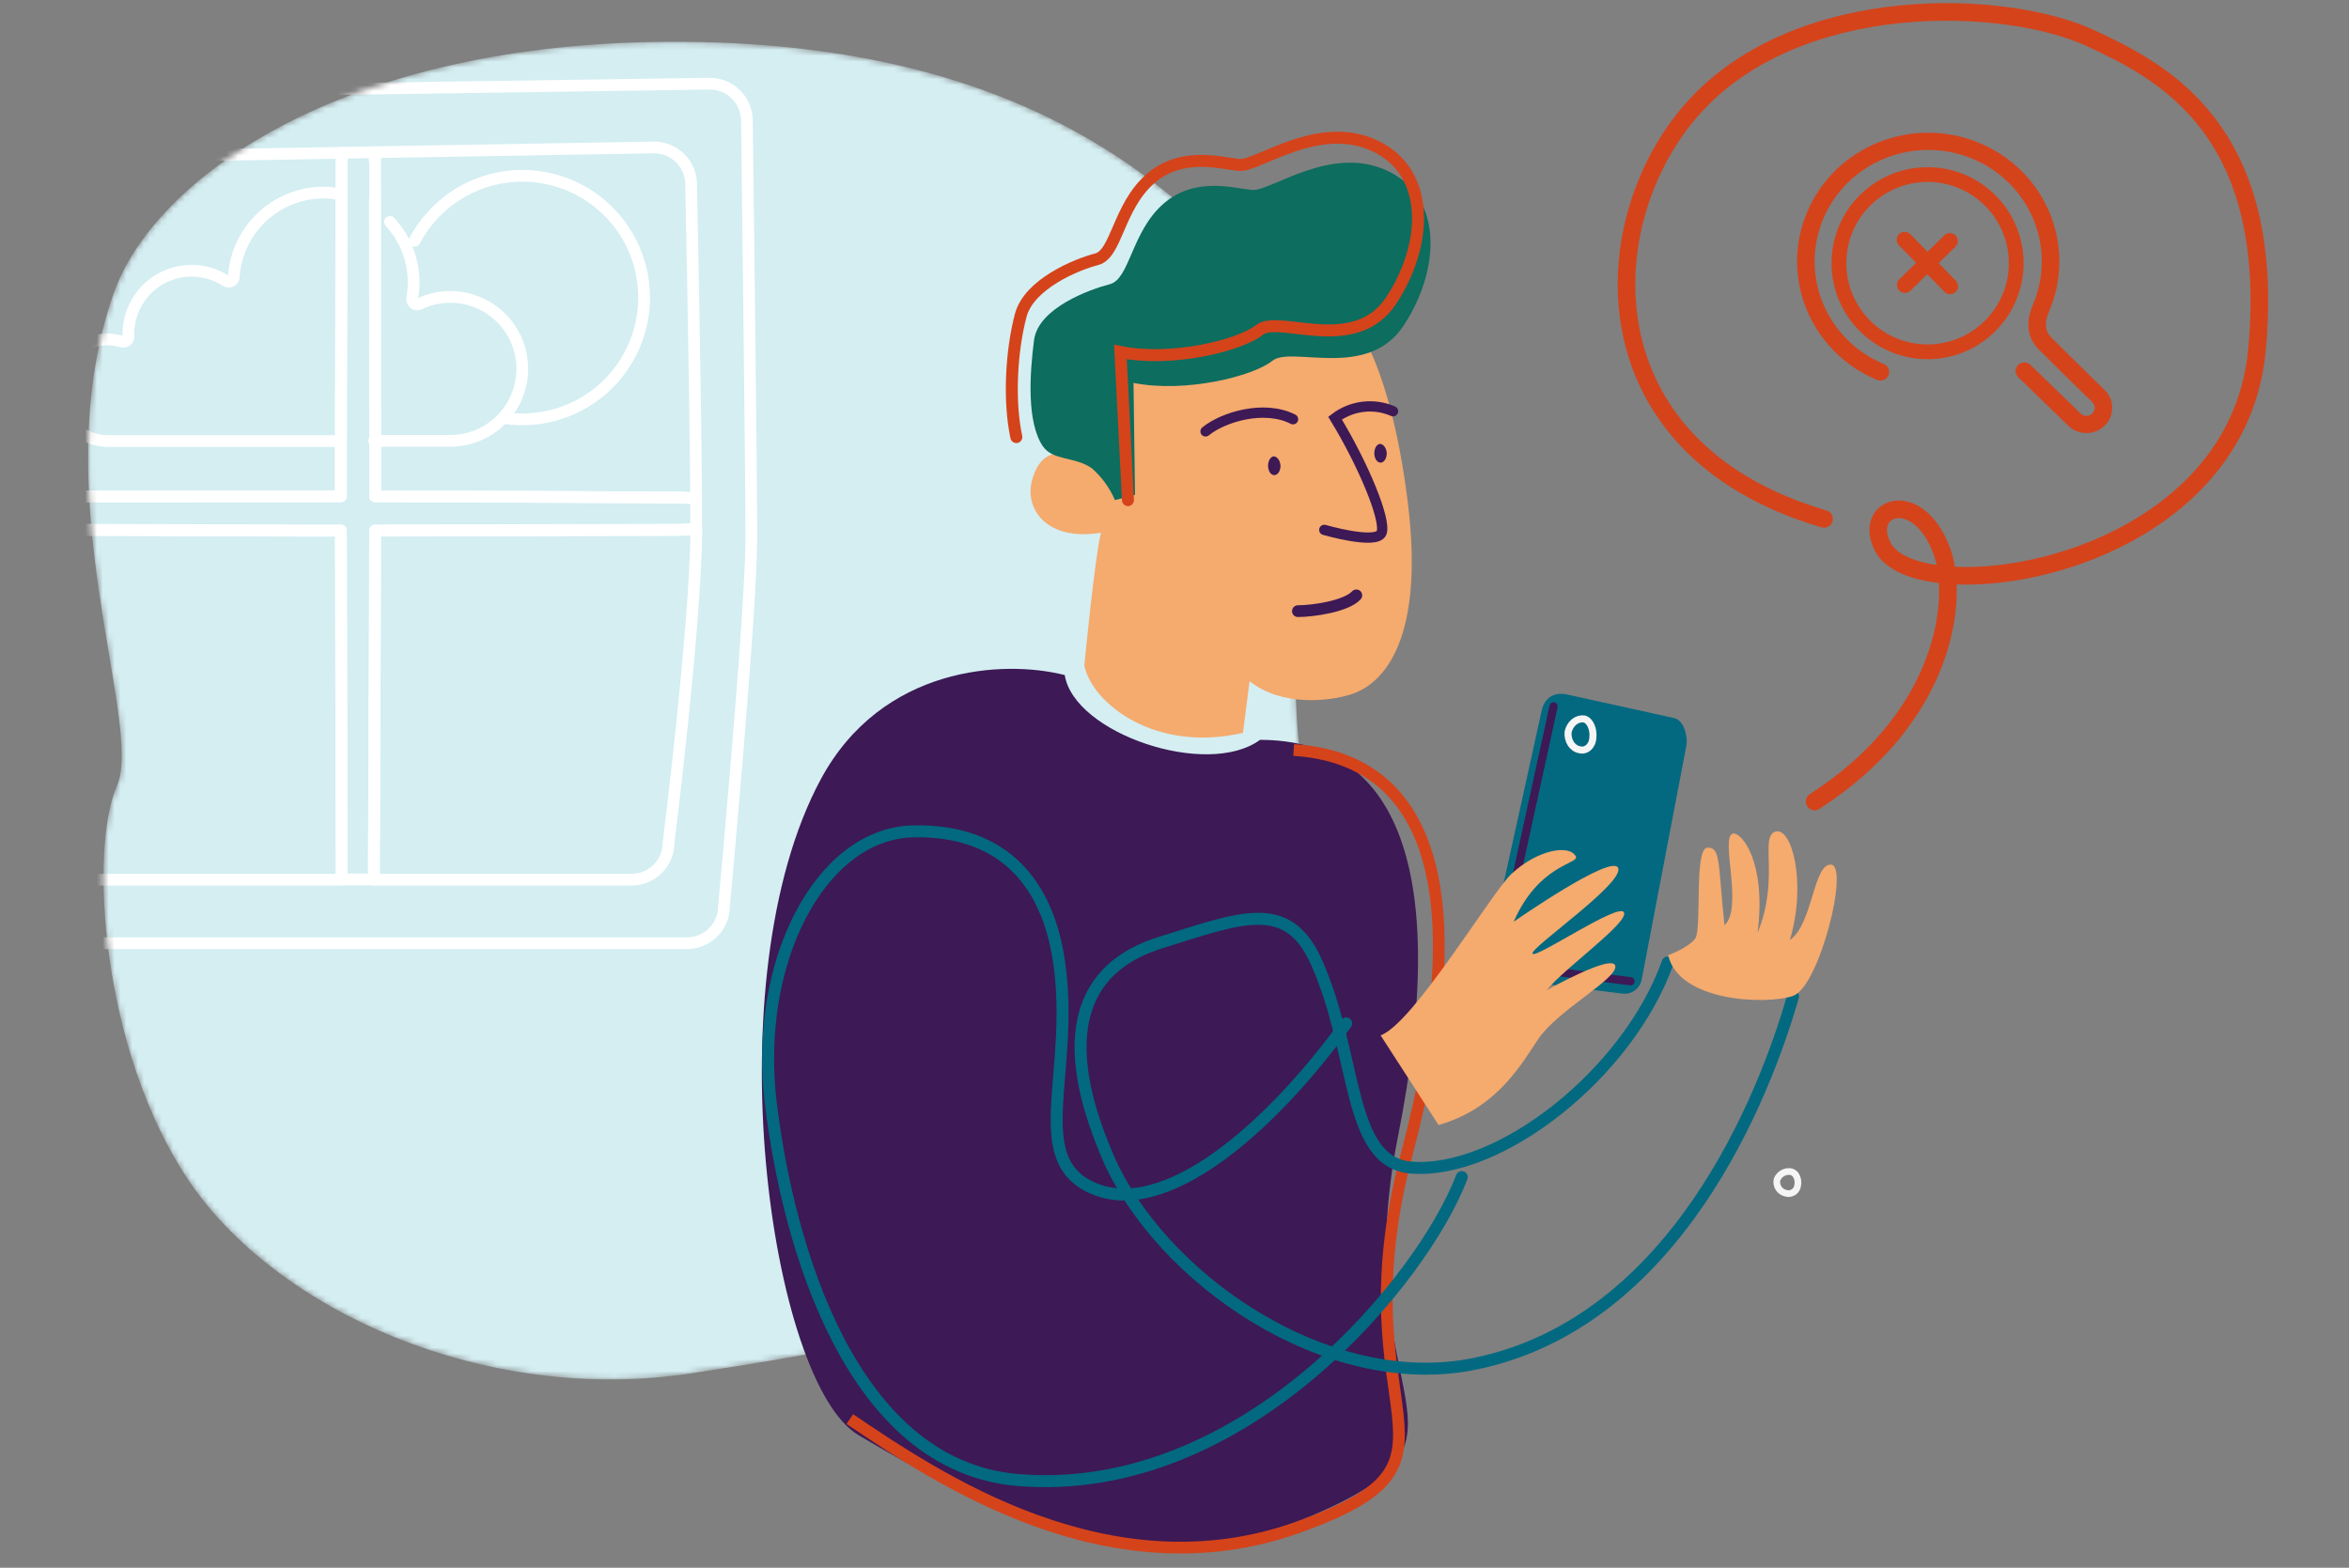 <svg width="400" height="267" viewBox="0 0 400 267" fill="none" xmlns="http://www.w3.org/2000/svg">
<rect x="0" y="0" width="400" height="267" fill="#808080" stroke="none"/>
<mask id="mask0_4708_164171" style="mask-type:alpha" maskUnits="userSpaceOnUse" x="15" y="7" width="212" height="228">
<path d="M117.854 233.874C82.599 239.288 46.918 223.185 32.031 200.904C17.144 178.623 15.191 144.557 19.894 133.888C24.597 123.219 7.272 84.224 19.389 49.866C26.105 30.806 57.633 7.11 114.824 7.11C172.015 7.11 197.731 29.797 213.807 47.149C225.267 59.538 217.003 129.71 223.154 132.327C232.162 136.153 219.334 182.629 208.758 197.988C192.549 221.524 153.122 228.453 117.867 233.861" fill="#BBE5FA"/>
</mask>
<g mask="url(#mask0_4708_164171)">
<path d="M117.854 233.874C82.599 239.288 46.918 223.185 32.031 200.904C17.144 178.623 15.191 144.557 19.894 133.888C24.597 123.219 7.272 84.224 19.389 49.866C26.105 30.806 57.633 7.11 114.824 7.11C172.015 7.11 197.731 29.797 213.807 47.149C225.267 59.538 217.003 129.71 223.154 132.327C232.162 136.153 219.334 182.629 208.758 197.988C192.549 221.524 153.122 228.453 117.867 233.861" fill="#D4EEF2"/>
<path d="M70.599 41.008C72.366 37.655 75.018 34.851 78.267 32.9C81.516 30.948 85.237 29.925 89.027 29.94C92.817 29.955 96.53 31.008 99.763 32.985C102.997 34.962 105.626 37.787 107.367 41.154C109.108 44.52 109.893 48.299 109.636 52.08C109.38 55.861 108.093 59.5 105.914 62.601C103.736 65.702 100.749 68.147 97.278 69.67C93.808 71.193 89.987 71.735 86.23 71.239" stroke="white" stroke-width="2" stroke-linecap="round" stroke-linejoin="round"/>
<path d="M88.75 64.956C89.144 62.742 88.921 60.462 88.105 58.366C87.289 56.27 85.911 54.439 84.123 53.075C82.335 51.711 80.205 50.866 77.968 50.632C75.731 50.399 73.473 50.786 71.442 51.752C71.337 51.805 71.223 51.837 71.106 51.844C70.989 51.852 70.871 51.835 70.761 51.795C70.651 51.755 70.55 51.693 70.465 51.612C70.38 51.531 70.312 51.434 70.267 51.326C70.185 51.163 70.159 50.977 70.19 50.798C70.353 49.936 70.436 49.061 70.437 48.184C70.457 44.334 69.019 40.62 66.41 37.789" stroke="white" stroke-width="2" stroke-linecap="round" stroke-linejoin="round"/>
<path d="M63.882 84.52H64.342C74.269 84.52 113.883 84.724 113.883 84.724C115.437 84.702 116.991 84.761 118.54 84.903C118.429 66.437 117.688 31.421 117.688 31.421C117.688 30.592 117.525 29.772 117.208 29.007C116.891 28.241 116.426 27.546 115.84 26.96C115.255 26.374 114.559 25.91 113.794 25.592C113.028 25.275 112.208 25.112 111.38 25.112L63.806 25.921C63.806 26.389 63.806 26.866 63.806 27.368C63.848 27.368 63.874 66.488 63.882 84.52Z" stroke="white" stroke-width="2" stroke-linecap="round" stroke-linejoin="round"/>
<path d="M63.882 90.386V91.323C63.882 102.595 63.678 147.563 63.678 147.563C63.678 148.372 63.678 149.13 63.678 149.819H107.531C109.205 149.819 110.811 149.155 111.995 147.972C113.18 146.789 113.846 145.185 113.848 143.511C113.848 143.511 118.454 106.902 118.582 90.088C117.028 90.234 115.468 90.294 113.908 90.267L63.882 90.386Z" stroke="white" stroke-width="2" stroke-linecap="round" stroke-linejoin="round"/>
<path d="M63.72 75.079H76.737C79.608 75.066 82.384 74.046 84.579 72.196C86.775 70.346 88.251 67.784 88.75 64.956" stroke="white" stroke-width="2" stroke-linecap="round" stroke-linejoin="round"/>
<path d="M57.777 33.132C56.92 32.887 56.03 32.775 55.138 32.8C51.245 32.792 47.494 34.265 44.648 36.922C41.801 39.578 40.073 43.218 39.814 47.103C39.814 47.223 39.79 47.342 39.741 47.452C39.693 47.562 39.621 47.66 39.532 47.741C39.443 47.821 39.337 47.882 39.223 47.919C39.109 47.955 38.988 47.968 38.868 47.954C38.721 47.943 38.578 47.896 38.451 47.818C36.823 46.771 34.942 46.183 33.007 46.115C31.072 46.047 29.155 46.501 27.456 47.431C25.758 48.361 24.342 49.731 23.357 51.398C22.372 53.065 21.854 54.966 21.858 56.902V57.285C21.868 57.403 21.853 57.521 21.814 57.632C21.776 57.743 21.715 57.845 21.634 57.932C21.555 58.018 21.457 58.087 21.349 58.134C21.241 58.181 21.125 58.205 21.007 58.205C20.906 58.208 20.805 58.194 20.709 58.162C19.88 57.915 19.02 57.789 18.155 57.788C15.905 57.858 13.77 58.802 12.203 60.419C10.636 62.035 9.76 64.199 9.76 66.45C9.76 68.702 10.636 70.865 12.203 72.482C13.77 74.099 15.905 75.042 18.155 75.113H57.794" stroke="white" stroke-width="2" stroke-linecap="round" stroke-linejoin="round"/>
<path d="M116.99 160.64H3.384C1.71 160.638 0.106 159.971 -1.077 158.787C-2.26 157.602 -2.924 155.997 -2.924 154.323L-6.074 76.849L-2.924 22.269C-2.924 20.595 -2.26 18.989 -1.077 17.805C0.106 16.62 1.71 15.954 3.384 15.952L120.872 14.249C121.701 14.249 122.523 14.412 123.289 14.73C124.056 15.047 124.752 15.512 125.339 16.099C125.925 16.686 126.391 17.382 126.708 18.148C127.025 18.915 127.189 19.736 127.189 20.566C127.189 20.566 127.938 79.182 127.938 91.714C127.938 104.246 123.29 154.28 123.29 154.28C123.295 155.112 123.137 155.937 122.823 156.707C122.509 157.477 122.046 158.178 121.46 158.769C120.875 159.36 120.179 159.829 119.412 160.15C118.644 160.471 117.821 160.638 116.99 160.64V160.64Z" stroke="white" stroke-width="2" stroke-linecap="round" stroke-linejoin="round"/>
<path d="M58.008 84.529V77.939L58.144 28.884C58.144 27.837 58.144 26.866 58.144 26.023L12.758 26.798C11.083 26.798 9.476 27.464 8.291 28.649C7.107 29.833 6.441 31.44 6.441 33.115C4.478 48.147 3.426 63.283 3.291 78.442C3.291 80.4 3.291 82.511 3.359 84.725C4.893 84.589 6.433 84.532 7.973 84.554L58.008 84.529Z" stroke="white" stroke-width="2" stroke-linecap="round" stroke-linejoin="round"/>
<path d="M3.418 86.47C3.963 109.874 6.466 143.511 6.466 143.511C6.468 145.185 7.135 146.789 8.319 147.972C9.503 149.155 11.109 149.819 12.783 149.819H58.177C58.177 149.13 58.177 148.372 58.177 147.563L58.058 90.395H52.592L9.377 90.25" stroke="white" stroke-width="2" stroke-linecap="round" stroke-linejoin="round"/>
<path d="M118.539 84.903C116.991 84.761 115.436 84.701 113.882 84.724C113.882 84.724 74.268 84.52 64.341 84.52H63.882C63.882 66.488 63.882 27.368 63.882 27.368C63.882 26.866 63.882 26.389 63.882 25.921L58.212 26.023C58.212 26.874 58.212 27.836 58.212 28.884L58.075 77.939V84.528H8.067C6.527 84.506 4.986 84.563 3.452 84.699C3.452 85.278 3.452 85.856 3.452 86.401L3.614 90.003C3.614 90.156 6.611 90.198 9.369 90.198L52.584 90.343H58.05L58.169 147.512C58.169 148.321 58.169 149.078 58.169 149.768H63.669C63.669 149.078 63.669 148.321 63.669 147.512C63.669 147.512 63.873 102.543 63.873 91.271V90.335L113.873 90.216C115.433 90.243 116.994 90.183 118.547 90.037V89.364C118.556 88.053 118.556 86.546 118.539 84.903Z" stroke="white" stroke-width="2" stroke-linecap="round" stroke-linejoin="round"/>
</g>
<path d="M305.029 199.55C304.532 199.456 304.017 199.538 303.574 199.783C303.131 200.027 302.787 200.418 302.602 200.889C302.491 201.389 302.582 201.913 302.855 202.347C303.129 202.78 303.562 203.087 304.062 203.202C304.164 203.238 304.27 203.261 304.378 203.271C304.582 203.295 304.79 203.278 304.988 203.222C305.186 203.166 305.371 203.071 305.532 202.943C305.694 202.815 305.828 202.657 305.928 202.477C306.028 202.297 306.092 202.099 306.116 201.894C306.318 200.94 305.92 199.802 305.029 199.55Z" stroke="#F5F5F5" stroke-width="1.14" stroke-miterlimit="7.15"/>
<path d="M139.774 132.706C150.173 113.423 170.927 112.315 181.311 114.969C182.897 124.928 205.591 132.594 214.563 126.001C237.691 126.001 247.135 147.67 238.058 193.527C228.98 239.385 255.213 244.424 223.64 258.03C192.067 271.636 161.317 253.296 146.214 244.424C131.111 235.552 121.364 166.847 139.774 132.706Z" fill="#3D1955"/>
<path d="M220.29 127.733C243.373 129.171 251.452 151.385 239.542 196.589C227.631 241.793 253.5 248.454 221.143 260.071C188.785 271.688 159.234 251.472 144.712 241.678" stroke="#D5431B" stroke-width="2"/>
<path d="M283.978 163.929C277.232 182.883 255.31 200.045 240.297 198.845C229.307 197.963 231.229 179.454 224.105 163.714C219.199 152.878 211.214 156.307 197.619 160.529C184.024 164.751 179.809 176.476 188.64 197C197.471 217.525 225.826 237.427 251.095 232.272C285.41 225.28 300.497 186.542 305.32 169.714" stroke="#026980" stroke-width="2.04" stroke-linecap="round" stroke-linejoin="round"/>
<path d="M284.06 162.658C285.86 170.659 300.853 171.159 305.327 169.609C309.8 168.059 314.897 147.602 311.844 147.26C308.79 146.917 308.684 157.466 304.795 160.081C307.689 150.284 305.106 140.793 302.334 141.627C299.562 142.462 303.094 149.666 299.296 158.837C300.815 146.753 296.554 141.702 295.103 141.963C292.825 142.432 296.941 154.627 293.653 157.57C292.536 146.88 293.03 144.265 290.736 144.362C288.442 144.458 289.817 158.159 288.7 159.783C287.584 161.407 284.037 162.681 284.037 162.681" fill="#F5AA6E"/>
<path d="M229.236 174.287C216.204 192.264 198.242 207.876 185.936 202.278C174.849 197.23 183.048 182.725 180.355 163.887C178.5 150.928 171.295 141.278 155.555 141.583C139.815 141.888 128.265 163.634 131.272 188.048C134.279 212.463 145.007 249.754 173.435 252.067C212.052 255.204 242.41 217.645 248.919 200.464" stroke="#026980" stroke-width="2.04" stroke-linecap="round" stroke-linejoin="round"/>
<path d="M276.135 169.204L255.539 166.633C254.768 166.474 254.093 166.019 253.661 165.368C253.23 164.716 253.078 163.923 253.238 163.161L262.502 121.125C262.812 119.508 264.011 117.541 267.202 118.353L285.09 122.295C286.674 122.593 287.473 125.373 287.164 126.99L279.56 166.797C279.428 167.565 278.994 168.25 278.352 168.701C277.709 169.153 276.912 169.334 276.135 169.204Z" fill="#026980"/>
<path d="M271.247 125.593C271.239 125.922 271.17 126.244 271.045 126.537C270.92 126.829 270.742 127.085 270.524 127.285C270.305 127.485 270.053 127.624 269.784 127.693C269.515 127.762 269.237 127.758 268.969 127.682C268.376 127.58 267.84 127.203 267.476 126.633C267.113 126.063 266.952 125.345 267.028 124.634C267.192 123.944 267.555 123.346 268.052 122.944C268.549 122.542 269.149 122.363 269.746 122.437C270.794 122.677 271.383 124.224 271.247 125.593Z" stroke="#F5F5F5" stroke-width="1.2" stroke-miterlimit="10"/>
<path d="M264.551 120.292C264.551 120.292 255.584 161.399 255.362 162.351C255.14 163.302 255.523 164.521 256.978 164.581C258.433 164.64 277.652 167.116 277.652 167.116" stroke="#3D1955" stroke-width="1.39" stroke-linecap="round" stroke-linejoin="round"/>
<path d="M235.099 176.333L244.965 191.593C255.003 188.767 259.203 180.991 261.984 176.901C265.322 171.996 275.479 166.688 275.063 164.504C274.646 162.321 263.404 168.617 263.404 168.617C266.148 165.08 277.449 157.087 276.535 155.375C275.62 153.663 261.419 163.39 260.965 162.411C260.512 161.431 276.438 150.545 275.561 147.861C274.683 145.177 257.761 156.975 257.761 156.975C261.984 147.315 268.691 147.166 268.378 145.902C267.226 143.659 261.687 144.803 257.389 148.818C254.021 151.943 240.683 174.321 235.084 176.333" fill="#F5AA6E"/>
<path d="M184.648 113.367C186.042 119.881 196.782 128.274 211.66 124.801L212.781 115.991C218.181 120.358 226.398 119.486 230.293 118.175C234.187 116.863 242.943 111.079 239.697 85.298C236.452 59.516 229.319 53.248 229.319 53.248L190.077 60.135L188.668 82.309C185.209 77.613 177.84 73.879 175.745 81.78C174.395 86.848 178.4 92.214 187.48 90.724C186.396 95.099 184.648 113.337 184.648 113.337" fill="#F5AA6E"/>
<path d="M205.287 73.468C208.313 71.002 215.302 68.902 220.186 71.398" stroke="#3D1955" stroke-width="1.75" stroke-miterlimit="10" stroke-linecap="round"/>
<path d="M237.212 70.035C235.61 69.334 233.854 69.073 232.12 69.279C230.387 69.485 228.738 70.15 227.339 71.207C232.215 79.215 236.112 88.678 235.249 90.753C234.386 92.827 225.506 90.243 225.506 90.243" stroke="#3D1955" stroke-width="1.75" stroke-miterlimit="10" stroke-linecap="round"/>
<path d="M236.148 77.252C236.14 77.556 236.074 77.85 235.959 78.1C235.843 78.35 235.683 78.546 235.497 78.664C235.31 78.782 235.106 78.818 234.907 78.767C234.707 78.716 234.522 78.581 234.372 78.377C234.221 78.173 234.113 77.909 234.059 77.616C234.004 77.323 234.007 77.012 234.065 76.72C234.124 76.429 234.236 76.169 234.389 75.97C234.542 75.771 234.73 75.642 234.93 75.598C235.235 75.582 235.533 75.745 235.761 76.054C235.988 76.362 236.127 76.792 236.148 77.252Z" fill="#3D1955"/>
<path d="M218.057 79.379C218.049 79.683 217.983 79.978 217.868 80.228C217.752 80.479 217.592 80.674 217.405 80.792C217.219 80.91 217.014 80.946 216.814 80.894C216.615 80.843 216.429 80.707 216.279 80.502C216.129 80.298 216.021 80.033 215.967 79.739C215.913 79.446 215.916 79.135 215.975 78.843C216.035 78.552 216.148 78.292 216.302 78.094C216.456 77.896 216.644 77.768 216.844 77.725C217.149 77.712 217.446 77.876 217.672 78.184C217.898 78.492 218.036 78.921 218.057 79.379Z" fill="#3D1955"/>
<path d="M189.917 85.152L193.275 84.274L193.02 65.212C201.872 66.967 213.378 64.082 216.661 61.449C219.944 58.816 232.844 64.833 239.035 55.424C245.226 46.016 245.863 33.603 236.254 29.088C226.645 24.574 216.406 32.599 213.25 32.346C210.095 32.093 203.506 29.966 198.08 34.733C192.653 39.501 192.39 47.526 188.98 48.404C185.569 49.281 176.777 52.457 176.08 57.938C175.331 63.754 174.828 71.921 177.579 75.996C179.288 78.51 183.163 77.722 185.982 79.797C187.656 81.287 188.981 83.122 189.865 85.174" fill="#0D6D5E"/>
<path d="M192.075 85.174L190.791 59.948C199.653 61.704 211.182 58.817 214.479 56.183C217.776 53.548 230.686 60.595 236.897 51.182C243.108 41.769 243.732 29.349 234.111 24.832C224.49 20.316 214.223 28.345 211.054 28.092C207.885 27.839 201.291 25.71 195.853 30.473C190.416 35.235 190.16 43.279 186.736 44.157C183.311 45.036 175.245 48.354 173.818 53.697C172.233 59.65 171.73 68.208 173.067 74.436" stroke="#D5431B" stroke-width="2.04" stroke-miterlimit="10" stroke-linecap="round"/>
<path d="M221.013 104.082C223.568 104.082 229.237 103.268 230.962 101.393" stroke="#3D1955" stroke-width="2" stroke-miterlimit="7.15" stroke-linecap="round"/>
<path d="M309.003 136.501C331.585 121.963 333.586 101.677 330.651 93.813C326.502 82.675 316.88 86.403 320.71 93.301C326.879 104.4 380.884 97.246 384.337 59.519C387.789 21.791 367.88 12.035 355.976 6.498C341.674 -0.164 306.408 -1.641 288.404 18.332C271.321 37.289 269.416 76.288 310.602 88.372" stroke="#D5431B" stroke-width="3" stroke-miterlimit="10" stroke-linecap="round"/>
<path fill-rule="evenodd" clip-rule="evenodd" d="M337.072 24.35C348.231 28.999 353.537 41.511 349.135 52.518L348.908 53.064C348.044 55.147 348.301 56.465 349.3 57.464L352.52 60.664L355.964 64.047L358.383 66.405C360.023 67.998 360.107 70.551 358.627 72.243L358.399 72.483C356.761 74.091 354.152 74.168 352.421 72.709L352.19 72.5L343.669 64.228C343.083 63.659 343.078 62.731 343.658 62.156C344.189 61.629 345.028 61.58 345.615 62.014L345.769 62.145L354.29 70.417C354.798 70.91 355.59 70.949 356.143 70.535L356.288 70.411C356.83 69.874 356.825 69.015 356.283 68.488L352.68 64.971L350.402 62.728L347.169 59.517C345.418 57.767 344.882 55.36 345.968 52.406L346.152 51.939C350.325 42.288 345.738 31.144 335.906 27.047C326.073 22.951 314.719 27.454 310.545 37.104C306.372 46.755 310.959 57.899 320.792 61.995C321.55 62.311 321.905 63.172 321.582 63.916C321.26 64.661 320.384 65.009 319.625 64.693C308.275 59.964 302.979 47.099 307.797 35.959C312.615 24.819 325.722 19.621 337.072 24.35ZM328.236 28.472C337.266 28.472 344.586 35.792 344.586 44.822C344.586 53.852 337.266 61.172 328.236 61.172C319.206 61.172 311.886 53.852 311.886 44.822C311.886 35.792 319.206 28.472 328.236 28.472ZM328.236 30.987C320.595 30.987 314.401 37.181 314.401 44.822C314.401 52.462 320.595 58.657 328.236 58.657C335.877 58.657 342.071 52.462 342.071 44.822C342.071 37.181 335.877 30.987 328.236 30.987Z" fill="#D5431B"/>
<path fill-rule="evenodd" clip-rule="evenodd" d="M323.392 39.868C323.896 39.375 324.686 39.355 325.214 39.8L325.309 39.889L328.226 42.873L331.086 40.081C331.622 39.558 332.48 39.568 333.004 40.104C333.496 40.608 333.516 41.398 333.07 41.925L332.981 42.021L330.121 44.813L333.038 47.796C333.562 48.331 333.552 49.19 333.017 49.713C332.513 50.206 331.723 50.226 331.195 49.78L331.1 49.691L328.181 46.707L325.322 49.5C324.786 50.023 323.928 50.013 323.405 49.477C322.913 48.973 322.893 48.183 323.339 47.656L323.428 47.56L326.286 44.767L323.371 41.785C322.847 41.249 322.857 40.391 323.392 39.868Z" fill="#D5431B"/>
</svg>
